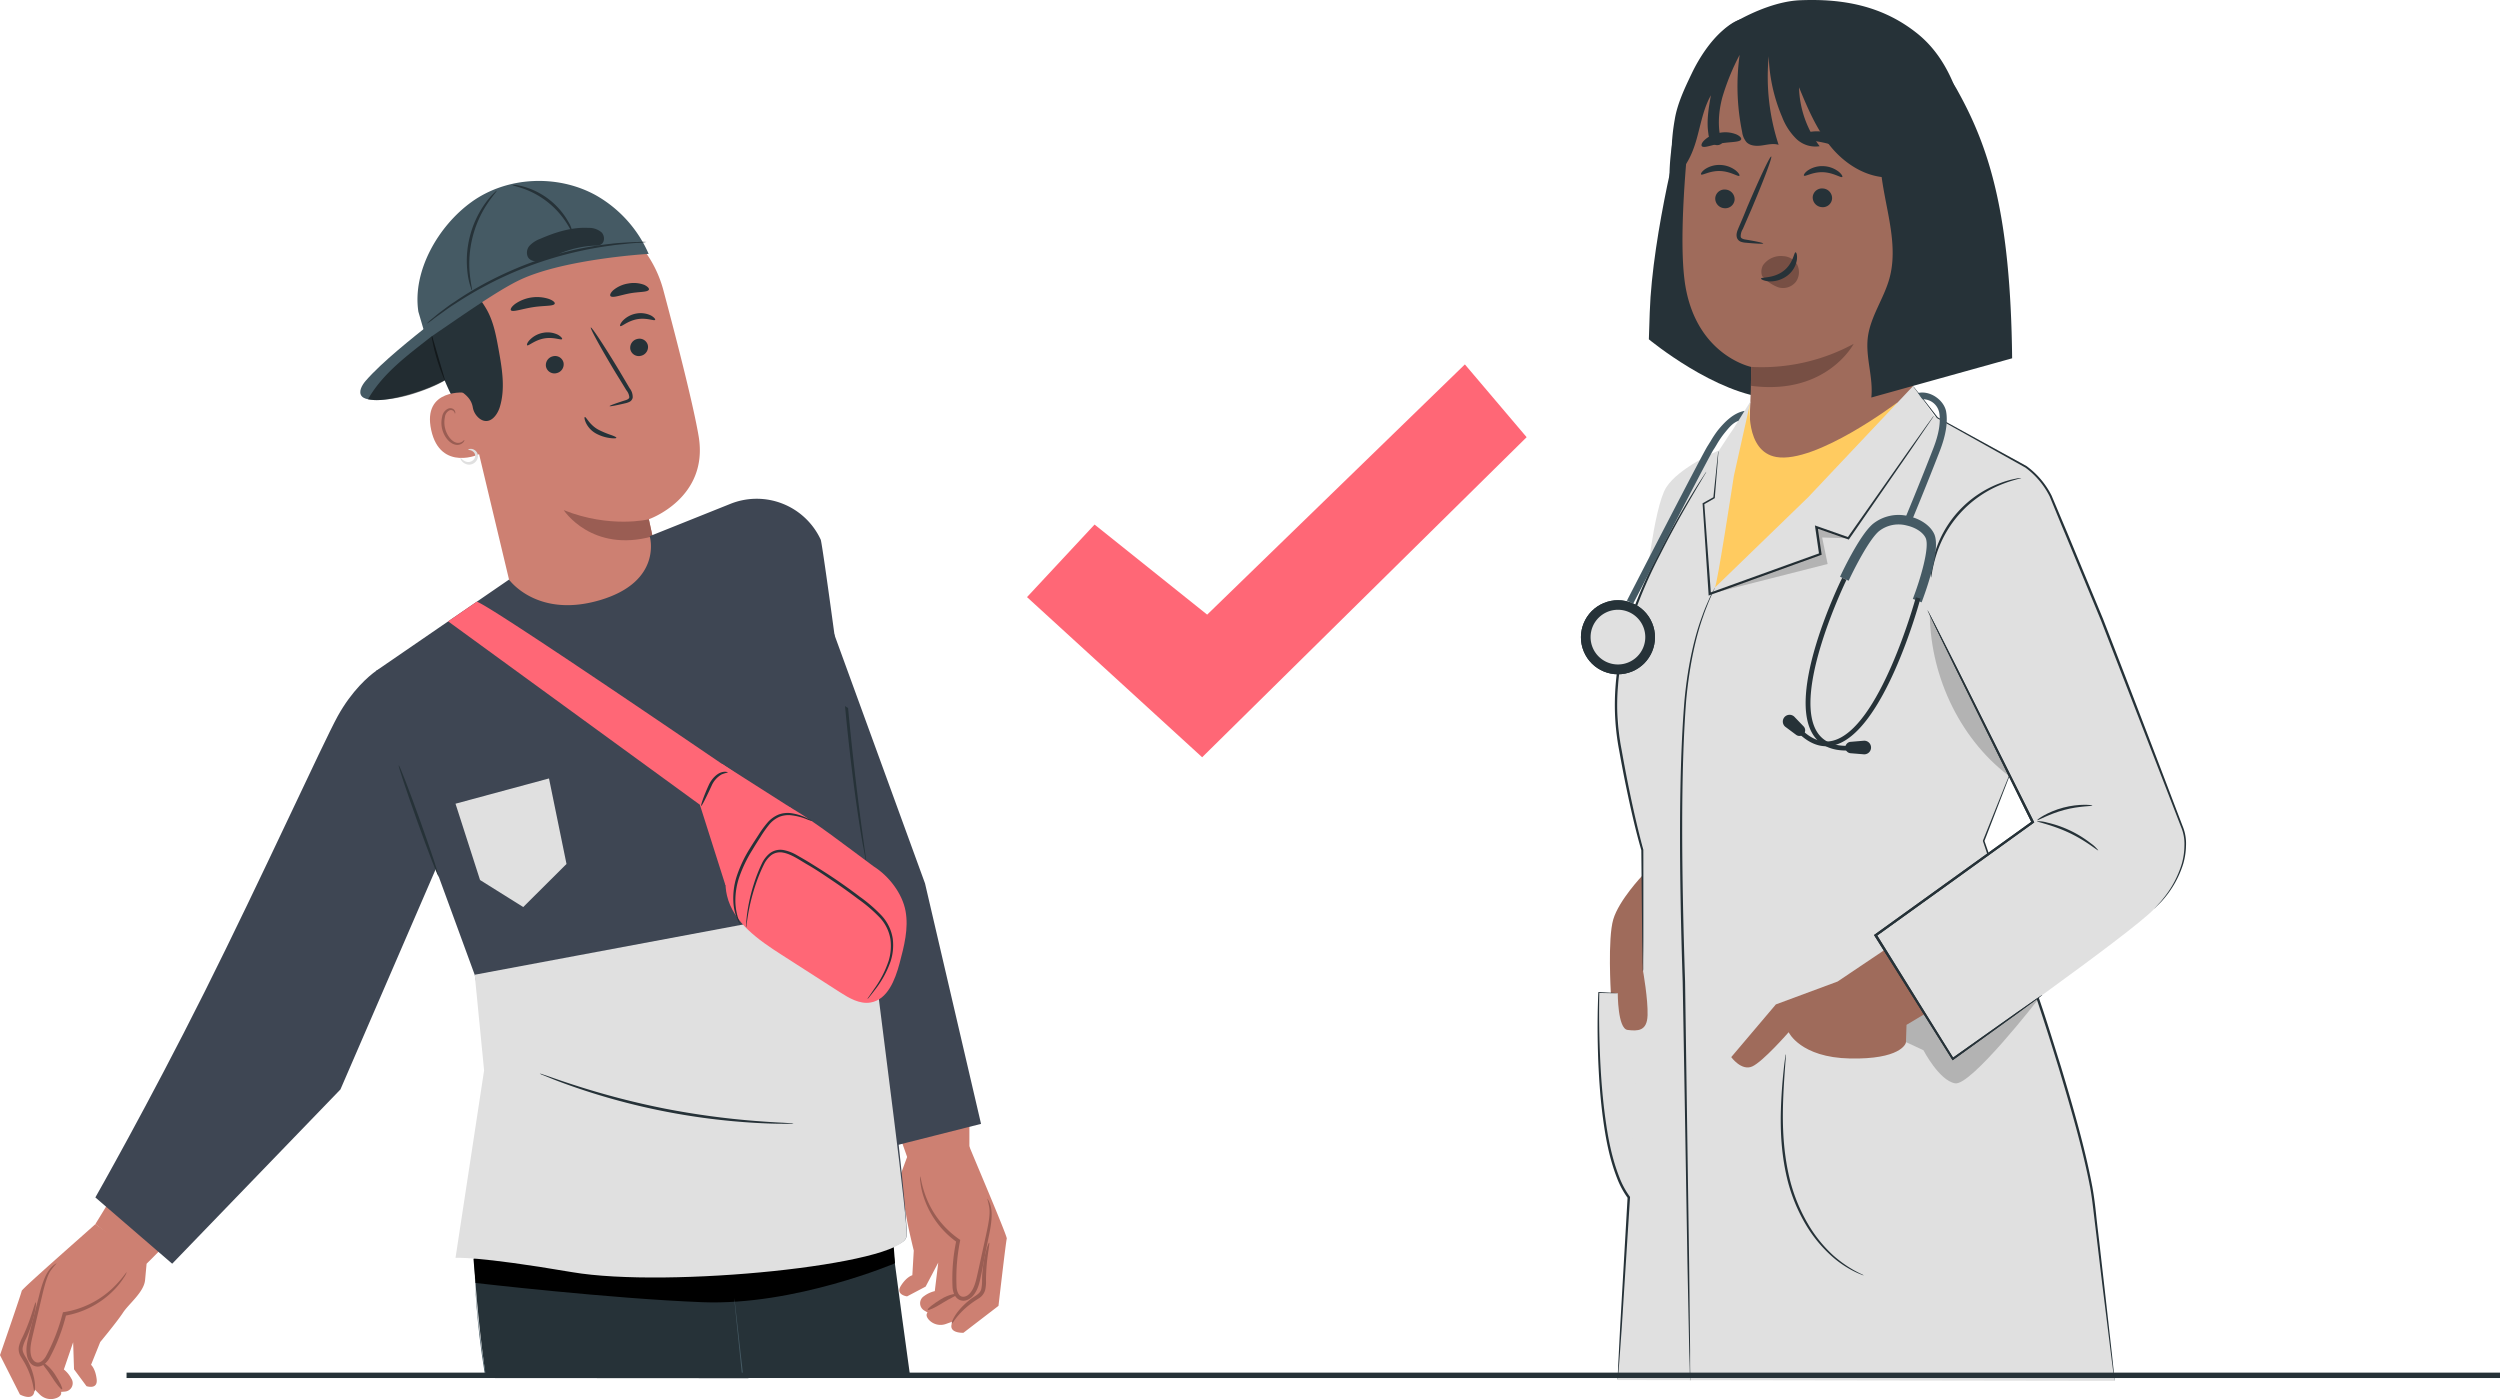 <svg id="Layer_1" data-name="Layer 1" xmlns="http://www.w3.org/2000/svg" viewBox="0 0 888.57 497.28"><defs><style>.cls-1{fill:#cd8072;}.cls-2{fill:#9a5d53;}.cls-3{fill:#263238;}.cls-4{fill:#9f6b5b;}.cls-5{fill:#774f44;}.cls-6{fill:#e0e0e0;}.cls-7{fill:#ffcb60;}.cls-8{opacity:0.2;}.cls-9{fill:#455a64;}.cls-10{fill:#3e4653;}.cls-11{fill:#ff6776;}.cls-12{opacity:0.51;}</style></defs><polygon class="cls-1" points="322.58 411.67 344.55 408.36 344.55 394.14 318.58 400.32 322.58 411.67"/><path class="cls-1" d="M344.55,407.5c.28.95,13.57,32,13.29,32.73s-2.95,23.91-2.95,23.91l-12.46,9.57s-6,.3-3.82-4l-2.32.83a5.62,5.62,0,0,1-6.22-1.54c-.7-.84-1.05-1.75-.38-2.51l-1.16-.68a3,3,0,0,1-.29-5,2.49,2.49,0,0,1,.24-.17,10.09,10.09,0,0,1,3.77-1.74l1.23-10.14L329,457.29l-6.6,3.48s-4.25-.52-2.19-3.78,4.06-3.73,4.06-3.73l.51-8.77s-2.26-9.11-2.76-12.9-3.57-9.8-2-13.9l2.56-6.89Z"/><path class="cls-2" d="M350.86,426s.24.22.53.75a9,9,0,0,1,.84,2.48c.5,2.26.17,5.62-.65,9.53s-1.71,8.67-2.72,13.78c-.58,2.56-.93,5.49-3,8a5.63,5.63,0,0,1-2,1.47,3.46,3.46,0,0,1-2.7.06c-1.86-.8-2.4-2.78-2.59-4.31a65,65,0,0,1,1.34-16.88l.28.68a31.86,31.86,0,0,1-11.81-15.86,27.52,27.52,0,0,1-1.26-5.57,6.26,6.26,0,0,1-.06-2c.21,0,.37,2.84,2.08,7.33a32.42,32.42,0,0,0,11.8,15l.36.25-.08.44A67.09,67.09,0,0,0,340,457.63c.16,1.4.67,2.76,1.7,3.15s2.24-.19,3.08-1.15c1.68-1.95,2.19-4.83,2.77-7.34,1.12-5.08,2.13-9.71,3-13.72s1.4-7.05,1.09-9.23A23.4,23.4,0,0,0,350.86,426Z"/><path class="cls-2" d="M340.32,460c.05.37-2.35,1.24-5.13,3s-5.25,2.92-5.46,2.54,1.85-2,4.73-3.78S340.28,459.6,340.32,460Z"/><path class="cls-2" d="M351.58,441.72c.21.06-.16,1.9-.55,4.88-.2,1.49-.38,3.27-.49,5.25-.05,1-.08,2-.09,3.11a13.51,13.51,0,0,1-.29,3.54,5.09,5.09,0,0,1-2.3,3c-1,.63-1.79,1.13-2.59,1.73a29.6,29.6,0,0,0-3.9,3.45c-2.05,2.15-2.86,3.85-3.06,3.76s.34-2,2.29-4.43a24.21,24.21,0,0,1,3.87-3.83c1.55-1.39,3.92-2.14,4.31-4.07a14.08,14.08,0,0,0,.27-3.17c0-1.11.08-2.17.17-3.18a42.34,42.34,0,0,1,.81-5.33C350.68,443.43,351.4,441.67,351.58,441.72Z"/><path class="cls-3" d="M598.08,42.26s-10.79,40.31-11.72,68.84l-.31,9.5s23.8,19.76,43.75,21l16.73-41.13Z"/><path class="cls-3" d="M703.76,67c-4.55-19.66-6.3-42.55-22.65-55.37C669,2.1,655.15-.55,639.75.09,632.16.41,623.59,3.91,617,7.65c-9.06,5.13-12.9,15.53-17.27,25C591,51.55,592.07,77.18,598,84.31l79.1,41.77c15.79-8.22,25.69-11.5,28.21-32.55A77.27,77.27,0,0,0,703.76,67Z"/><path class="cls-4" d="M679.4,27.24,629.62,12.55c-16-2.33-27.52,17.07-29.17,33.19-1.84,17.91-3.38,39.85-1.78,53.32,3.22,27.11,23.73,31.35,23.73,31.35s.05.4-.12,8.41l-.52,13a22.49,22.49,0,0,0,4.38,14.68c7.34,9.51,20.72,10.78,36.5,5,9.15-3.39,15.5-10.19,16.2-19.46L687.5,37.18A9.48,9.48,0,0,0,679.4,27.24Z"/><path class="cls-3" d="M609.65,70.33A3.46,3.46,0,0,0,612.84,74a3.32,3.32,0,0,0,3.69-3,3.47,3.47,0,0,0-3.19-3.62A3.32,3.32,0,0,0,609.65,70.33Z"/><path class="cls-3" d="M604.61,62c.41.47,3.1-1.36,6.82-1.21s6.37,2.12,6.79,1.68c.21-.19-.2-1-1.35-1.93a9.55,9.55,0,0,0-5.41-1.91A9.19,9.19,0,0,0,606,60.14C604.83,61,604.41,61.77,604.61,62Z"/><path class="cls-3" d="M644.29,70a3.47,3.47,0,0,0,3.2,3.62,3.3,3.3,0,0,0,3.68-3A3.45,3.45,0,0,0,648,67,3.31,3.31,0,0,0,644.29,70Z"/><path class="cls-3" d="M641.18,62.42c.41.47,3.11-1.37,6.82-1.21s6.37,2.12,6.79,1.68c.2-.19-.2-1-1.35-1.93A9.48,9.48,0,0,0,648,59.05a9.11,9.11,0,0,0-5.45,1.53C641.4,61.41,641,62.21,641.18,62.42Z"/><path class="cls-3" d="M626.7,86.52c0-.21-2.27-.7-6-1.33-.94-.13-1.83-.35-2-1a4.79,4.79,0,0,1,.75-2.79l3.09-7.11c4.3-10.14,7.46-18.49,7-18.66s-4.23,7.91-8.54,18c-1,2.51-2,4.89-3,7.17-.4,1.06-1.07,2.26-.64,3.71A2.39,2.39,0,0,0,619,86a6.65,6.65,0,0,0,1.61.28C624.34,86.62,626.68,86.73,626.7,86.52Z"/><path class="cls-5" d="M622.4,130.41a68.61,68.61,0,0,0,36.45-8.2s-9.66,18.49-36.52,14.91Z"/><path class="cls-5" d="M638.7,93.94a6,6,0,0,0-4.85-2.9,7.78,7.78,0,0,0-7.22,3.23,4.81,4.81,0,0,0-.45,3.47c.24.61.05.31.49.73a13.42,13.42,0,0,0,5.42,3.66,5.82,5.82,0,0,0,6.24-2A5.93,5.93,0,0,0,638.7,93.94Z"/><path class="cls-3" d="M638.2,89.68c-.6-.06-.79,4-4.37,6.68S626,98.43,625.92,99c-.07.25.92.82,2.73,1a10,10,0,0,0,6.59-2,8.72,8.72,0,0,0,3.41-5.61C638.88,90.69,638.48,89.67,638.2,89.68Z"/><path class="cls-3" d="M639.77,48.81c.27,1,4,.93,8.3,1.87s7.7,2.48,8.36,1.63c.3-.41-.22-1.41-1.54-2.53a14.83,14.83,0,0,0-12.69-2.66C640.54,47.61,639.66,48.32,639.77,48.81Z"/><path class="cls-3" d="M604.92,52c.84.73,3.55-.55,7-1.08s6.38-.35,6.91-1.32c.23-.47-.34-1.24-1.72-1.85a10.6,10.6,0,0,0-5.86-.55,10.41,10.41,0,0,0-5.31,2.48C604.81,50.7,604.54,51.61,604.92,52Z"/><path class="cls-3" d="M630.32,9.65c-.05.19-.08.39-.13.58l.1,0Z"/><path class="cls-3" d="M665.12,141.29c.76-7.07-2.08-14.16-1.26-21.22.88-7.48,5.72-13.89,7.71-21.15,3.19-11.64-1.18-24-2.78-36-6.74-.83-13-4.88-17.52-10.12-5.41-6.3-8.67-14.1-11.85-21.77a36.37,36.37,0,0,0,7.33,20.94,9.78,9.78,0,0,1-8.4-2.73,21.89,21.89,0,0,1-4.93-7.65A59.64,59.64,0,0,1,628.65,20a77.54,77.54,0,0,0,3.52,31.47c-1.89-.58-3.91-.06-5.86.22s-4.19.23-5.57-1.18a7.08,7.08,0,0,1-1.53-3.59,80.7,80.7,0,0,1-.89-27.42,82.6,82.6,0,0,0-6.18,15.19c-1.39,5.3-1.76,11-.12,16.21a2.36,2.36,0,0,1-3.34,0,5.7,5.7,0,0,1-1.47-3.38c-.71-4.53.09-9.14.89-13.65-2.69,4.78-3.59,10.32-5.08,15.59s-3.86,10.69-8.44,13.69a71.46,71.46,0,0,1,.67-20.67c.91-5.65,3.59-11.25,6.06-16.41,2.77-5.78,6.62-11.43,10.92-15.2,7.94-7,11.26-4,16.33-1.31l.6.25c0-.13,0-.25,0-.37l.23-1.08a76.06,76.06,0,0,1,40,1.87C679,13.33,690.78,23.16,695.65,32l.27.5c11.27,20.33,18.7,43.9,19.25,94.85h0Z"/><path class="cls-3" d="M686.34,205.26a7.72,7.72,0,0,1,0-2,33.23,33.23,0,0,1,1-5.45,38.21,38.21,0,0,1,23.75-26.16,32.41,32.41,0,0,1,5.33-1.51,8.11,8.11,0,0,1,2-.25c0,.16-2.83.6-7.12,2.33A39.79,39.79,0,0,0,688,197.94C686.66,202.38,686.51,205.28,686.34,205.26Z"/><path class="cls-6" d="M568.25,352.79s-3.11,52.33,10.65,72.81l10.18-34.49V353.16Z"/><path class="cls-7" d="M674.44,143s-29,21.91-43.1,19.43c-11.31-2-9.36-19.18-9.36-19.18l-5.5,11.88L604.63,202.6l5,22.32,26.93-16.62Z"/><path class="cls-6" d="M575.49,237.78c3-31.3,40.69-85.52,40.69-85.52l6-9.62-5.93,26.59s-5.91,38.81-6.74,39.62l33.19-32.15L680,137.18l7.39,10.58,32.75,18.16-3.34,102.83L705,298.88s34.59,94.69,39.07,128.26l7.49,63.65L575,490.51s6.2-99.56,6.89-120.81,2.23-68.3,2.23-68.3S572.44,269.09,575.49,237.78Z"/><path class="cls-3" d="M751.59,490.79a2.07,2.07,0,0,1-.12-.57l-.24-1.7-.85-6.55c-.71-5.75-1.73-14-3-24.12-.62-5.09-1.29-10.67-2-16.65-.36-3-.74-6.09-1.12-9.28s-.75-6.47-1.35-9.79c-2.53-13.29-6.69-27.64-11.2-42.61-2.49-8.12-5-16-7.52-23.57l-7.4-21.59c-4.64-13.65-8.75-25.7-12-35.39l0-.1,0-.1c3.29-8.23,5.93-14.81,7.76-19.38l2.11-5.17c.24-.56.43-1,.57-1.33s.2-.45.22-.44a3.55,3.55,0,0,1-.14.47c-.13.34-.29.79-.49,1.35l-2,5.23c-1.77,4.6-4.32,11.21-7.52,19.48v-.19c3.35,9.66,7.53,21.69,12.26,35.31,2.35,6.83,4.85,14,7.45,21.58s5,15.45,7.55,23.59c4.51,15,8.65,29.34,11.15,42.72.6,3.35,1,6.66,1.33,9.84s.72,6.29,1.07,9.28c.68,6,1.32,11.57,1.9,16.67,1.14,10.16,2.06,18.39,2.7,24.15.3,2.81.53,5,.69,6.57.07.71.12,1.28.16,1.71A4.2,4.2,0,0,1,751.59,490.79Z"/><g class="cls-8"><path d="M724.43,355.21S700.56,386,694.91,385.05s-11.26-11.76-11.26-11.76l-6.22-2.89-6.08-11.1,13.14-11.75Z"/></g><path class="cls-6" d="M610.73,160.17s-14,5.94-18.51,13.07-7.59,38.12-7.59,38.12L606.8,174Z"/><path class="cls-4" d="M631.19,357l21.95-8.14,16.71-11.24,14.23,22.78-6.45,3.86s-.18,5.52-.2,6.19-2.19,6.12-19.87,5.77-21.82-9.34-21.82-9.34-9.19,10.54-13,12.19-7.41-3.34-7.41-3.34Z"/><path class="cls-4" d="M583.78,311.16s-8.35,8.76-10.38,15.62-.86,26.18-.86,26.18L575,353s-.05,12.65,3.49,13.07,6.91.52,7.1-5.19-1.6-15.71-1.6-15.71Z"/><path class="cls-3" d="M600.68,490.79a5.69,5.69,0,0,1,0-.73c0-.52,0-1.23-.08-2.15,0-1.93-.12-4.7-.21-8.26-.15-7.22-.36-17.59-.62-30.38-.43-25.7-1-61.12-1.7-100.25-1.26-39.14-1.48-74.65.66-100.27,1.21-12.8,3.71-23,6.25-29.72.59-1.7,1.19-3.17,1.75-4.44s1-2.34,1.45-3.18l1-1.92a3.3,3.3,0,0,1,.36-.64,5.88,5.88,0,0,1-.28.68c-.22.47-.51,1.12-.89,1.95s-.87,1.93-1.37,3.21-1.11,2.75-1.67,4.46c-2.43,6.73-4.82,16.89-6,29.66-2,25.56-1.67,61.06-.4,100.19.56,39.13,1.07,74.56,1.44,100.26.15,12.8.26,23.17.34,30.39,0,3.55,0,6.33.05,8.26,0,.92,0,1.63,0,2.15A3.64,3.64,0,0,1,600.68,490.79Z"/><path class="cls-3" d="M662.37,453.29a3.38,3.38,0,0,1-.87-.29,25.36,25.36,0,0,1-2.39-1.06,36.79,36.79,0,0,1-8-5.41,47.16,47.16,0,0,1-9.11-11,59.4,59.4,0,0,1-6.69-16.17c-3-12.15-2.52-23.56-2-31.62.28-4.05.63-7.32.89-9.57.14-1.05.25-1.9.34-2.59a3.57,3.57,0,0,1,.17-.9,3.53,3.53,0,0,1,0,.91c0,.7-.1,1.56-.17,2.61-.16,2.26-.41,5.53-.62,9.58-.37,8-.71,19.37,2.22,31.36a60.18,60.18,0,0,0,6.53,16,48.12,48.12,0,0,0,8.84,11C657.55,451.51,662.51,453.07,662.37,453.29Z"/><path class="cls-3" d="M610.73,160.17a5.48,5.48,0,0,1,0,1.14c-.06.81-.14,1.9-.24,3.28-.24,2.94-.59,7.11-1,12.33l0,.13-.12.07-3.76,2.16.15-.27c.63,8.63,1.44,19.63,2.35,32.08l-.54-.36L637.32,200l9.53-3.43-.29.47c-.47-3.26-.93-6.47-1.39-9.6l-.1-.7.67.24,11.35,4-.47.15,22-31.28L685,150.9l1.72-2.35a5.91,5.91,0,0,1,.64-.79,5.59,5.59,0,0,1-.52.86L685.22,151c-1.48,2.16-3.56,5.22-6.17,9.05l-21.76,31.48-.18.26-.29-.11-11.37-4,.57-.46c.46,3.13.92,6.33,1.4,9.6l.05.35-.33.12-9.53,3.44L607.78,211.5l-.51.18,0-.54c-.82-12.45-1.55-23.45-2.12-32.09v-.18l.16-.09,3.79-2.11-.13.2c.53-5.21,1-9.37,1.27-12.3.15-1.38.28-2.47.37-3.27A8.14,8.14,0,0,1,610.73,160.17Z"/><path class="cls-3" d="M583.94,345.2a4,4,0,0,1-.06-.79c0-.58,0-1.34-.07-2.3,0-2.08-.08-5-.14-8.73-.07-7.6-.18-18.36-.3-31.29l0,.1c-2-6.89-3.74-14.54-5.44-22.73-.85-4.09-1.65-8.33-2.42-12.67A86.48,86.48,0,0,1,574,253.34a90.38,90.38,0,0,1,6.08-35.42v0a163.76,163.76,0,0,1,9.33-21c3.16-6.14,6.15-11.42,8.68-15.76s4.61-7.73,6.07-10l1.7-2.62a5.43,5.43,0,0,1,.62-.87,6,6,0,0,1-.51.94c-.39.66-.92,1.55-1.58,2.68C603,173.61,601,177,598.49,181.4s-5.39,9.68-8.49,15.83a165.39,165.39,0,0,0-9.18,21h0v0a90.47,90.47,0,0,0-5.95,35.07,86.86,86.86,0,0,0,1.52,13.33q1.15,6.51,2.39,12.65c1.67,8.18,3.4,15.84,5.32,22.69l0,.06v0c0,12.93,0,23.69,0,31.29,0,3.71-.05,6.65-.06,8.73,0,1,0,1.72,0,2.3A3.71,3.71,0,0,1,583.94,345.2Z"/><g class="cls-8"><path d="M715.42,276.82c-18.28-13.06-29.22-35.84-29.51-58.29Z"/></g><path class="cls-6" d="M707.2,160.06s15.61,3,21.75,16.4S775.88,290.93,776.66,298s-2.55,16.13-10.94,25-71.63,53.38-71.63,53.38l-27.44-43.94,55.85-40.22L686.1,217.1S688.79,165.53,707.2,160.06Z"/><path class="cls-3" d="M745.79,302.26c-.17.22-4.31-3.42-10.38-6.27s-11.47-3.83-11.41-4.1a11.08,11.08,0,0,1,3.57.46,39.42,39.42,0,0,1,15.61,7.43A11.53,11.53,0,0,1,745.79,302.26Z"/><path class="cls-3" d="M743.71,286.32c0,.27-4.64.1-10.09,1.57s-9.41,3.87-9.54,3.63,3.69-3,9.32-4.48S743.75,286.11,743.71,286.32Z"/><path class="cls-3" d="M765.72,323a3,3,0,0,1,.36-.45c.28-.32.66-.73,1.12-1.26a21.88,21.88,0,0,0,1.78-2.09,35.89,35.89,0,0,0,6.5-12.21,24.31,24.31,0,0,0,.92-6.27,15.59,15.59,0,0,0-1.23-6.91c-7.31-18.85-17.38-44.8-28.49-73.47l-12.47-30.11c-2-4.76-3.87-9.36-5.69-13.78a28.72,28.72,0,0,0-8.63-10.25l0,0-31.46-17.61,0,0,0,0-6.33-8.43L680.47,138a5.66,5.66,0,0,1-.51-.77,6.83,6.83,0,0,1,.6.7l1.7,2.13,6.48,8.3-.07-.05,31.61,17.34h0a29.24,29.24,0,0,1,8.92,10.52L735,189.91,747.49,220c11.17,28.68,21.06,54.73,28.26,73.58a16.15,16.15,0,0,1,1.21,7.14,24.49,24.49,0,0,1-1,6.38,35.23,35.23,0,0,1-6.77,12.25,21.27,21.27,0,0,1-1.85,2l-1.19,1.2A2.92,2.92,0,0,1,765.72,323Z"/><path class="cls-3" d="M725.89,353.64a3.32,3.32,0,0,1-.53.44c-.4.31-.94.71-1.63,1.22l-6.29,4.61-23.16,16.74-.28.2-.18-.29-27.53-43.89-.21-.33.32-.23L691.55,314l30.7-22.09-.13.53c-10.81-21.92-20.1-40.77-26.72-54.18l-7.64-15.67-2-4.2-.5-1.09a2.09,2.09,0,0,1-.15-.38,1.61,1.61,0,0,1,.21.35l.57,1.06,2.12,4.13L695.87,238c6.68,13.38,16.07,32.17,27,54l.16.31-.29.21c-9.52,6.86-19.9,14.34-30.67,22.12l-25.17,18.1.11-.56,27.35,44-.46-.09,23.33-16.51,6.39-4.47L725.3,354A4.52,4.52,0,0,1,725.89,353.64Z"/><path class="cls-3" d="M686.34,205.26a7.72,7.72,0,0,1,0-2,33.23,33.23,0,0,1,1-5.45,38.21,38.21,0,0,1,23.75-26.16,32.41,32.41,0,0,1,5.33-1.51,8.11,8.11,0,0,1,2-.25c0,.16-2.83.6-7.12,2.33A39.79,39.79,0,0,0,688,197.94C686.66,202.38,686.51,205.28,686.34,205.26Z"/><path class="cls-3" d="M725.89,353.64a3.32,3.32,0,0,1-.53.44c-.4.31-.94.71-1.63,1.22l-6.29,4.61-23.16,16.74-.28.2-.18-.29-27.53-43.89-.21-.33.32-.23L691.55,314l30.7-22.09-.13.53c-10.81-21.92-20.1-40.77-26.72-54.18l-7.64-15.67-2-4.2-.5-1.09a2.09,2.09,0,0,1-.15-.38,1.61,1.61,0,0,1,.21.35l.57,1.06,2.12,4.13L695.87,238c6.68,13.38,16.07,32.17,27,54l.16.31-.29.21c-9.52,6.86-19.9,14.34-30.67,22.12l-25.17,18.1.11-.56,27.35,44-.46-.09,23.33-16.51,6.39-4.47L725.3,354A4.52,4.52,0,0,1,725.89,353.64Z"/><g class="cls-8"><polygon points="656.95 191.34 647.64 191.04 649.59 200.46 607.64 211.12 646.99 196.93 645.6 187.33 656.95 191.34"/></g><path class="cls-3" d="M575,490.51a7,7,0,0,1,0-1.29c0-.93.08-2.16.14-3.72.17-3.31.41-8,.7-13.75.67-11.74,1.6-27.94,2.65-46.18l.09.29a30.67,30.67,0,0,1-3.87-7.2c-2.72-7-4-14.08-4.91-20.74s-1.36-13-1.64-18.74c-.53-11.49-.33-20.71-.07-26.4v-.18h.18l5,.27,1.28.09.43.06a1.38,1.38,0,0,1-.44,0h-1.28l-5-.1.18-.18c-.11,5.68-.18,14.9.44,26.35.32,5.73.82,12,1.74,18.66s2.22,13.69,4.89,20.53a29.59,29.59,0,0,0,3.75,7l.1.13v.16c-1.16,18.24-2.19,34.43-2.93,46.16-.41,5.77-.74,10.43-1,13.74-.12,1.55-.22,2.79-.3,3.71A7.76,7.76,0,0,1,575,490.51Z"/><path class="cls-9" d="M679.28,185.61l-2.27-1c0-.12,5.13-12.3,10.13-25.22,2-5.12,2.7-9.39,2.12-12.69a5.89,5.89,0,0,0-6-4.79l-1.55-2.22c4.36-1,9.25,2.55,10,6.59.65,3.75-.1,8.46-2.25,14C684.43,173.28,679.33,185.49,679.28,185.61Z"/><path class="cls-9" d="M683,214.09l-3.13-1.22c2.57-6.61,6.08-18.34,4.57-21.64-.92-2-3.56-3.74-6.74-4.45a11.28,11.28,0,0,0-9.84,2c-3.59,3-9,13.75-10.8,17.63L654,205c.28-.6,6.79-14.65,11.68-18.79a14.62,14.62,0,0,1,12.74-2.73c4.23.94,7.71,3.37,9.06,6.33C690,195.38,684.15,211,683,214.09Z"/><path class="cls-3" d="M649.09,265.24c-3.88,0-7.68-2.08-11.33-6.2l1.25-1.11c4,4.53,8.16,6.33,12.28,5.37,16.77-3.94,29.53-50.53,29.66-51l1.62.44c-.53,2-13.16,48-30.89,52.2A11.51,11.51,0,0,1,649.09,265.24Z"/><path class="cls-3" d="M641,261h0a2,2,0,0,1-2.61.18l-3.64-2.71a2.4,2.4,0,0,1-.68-3.35h0a2.41,2.41,0,0,1,3.7-.36l3.27,3.41A2,2,0,0,1,641,261Z"/><path class="cls-3" d="M656.21,266.76c-5.18,0-9-1.71-11.43-5.1-10.31-14.46,9.12-54.6,10-56.3l1.51.73c-.2.41-19.83,40.94-10.1,54.59,2.54,3.55,7,5,13.26,4.19l.2,1.67A26.87,26.87,0,0,1,656.21,266.76Z"/><path class="cls-3" d="M655.91,265.85h0a2,2,0,0,0,1.84,1.87l4.52.37A2.41,2.41,0,0,0,665,266h0a2.42,2.42,0,0,0-2.55-2.73l-4.7.4A2,2,0,0,0,655.91,265.85Z"/><circle class="cls-3" cx="575.06" cy="226.46" r="13.16" transform="translate(-42.86 238.53) rotate(-22.61)"/><circle class="cls-3" cx="575.06" cy="226.46" r="13.16" transform="translate(-42.86 238.53) rotate(-22.61)"/><path class="cls-6" d="M584.78,226.46a9.72,9.72,0,1,1-9.72-9.73A9.72,9.72,0,0,1,584.78,226.46Z"/><path class="cls-9" d="M580.47,214.59l-2.2-1.13c1.11-2.15,27.14-52.75,28.7-55,.27-.41.61-1,1-1.59a36,36,0,0,1,2.6-3.92c2.62-3.24,5.74-6.23,9.5-6.91l-2.18,3.53c-2,.78-3.07,2-5.41,4.93a35.22,35.22,0,0,0-2.4,3.64c-.4.67-.76,1.27-1.06,1.7C607.78,161.6,588,200,580.47,214.59Z"/><path class="cls-10" d="M348.69,399.46,328.78,314,282,185.61C249,172,275,217.28,275,217.28S271.76,277.57,289,326.5c3.56,10.1-7,85.43,2.27,87.48Z"/><polygon class="cls-11" points="542.61 155.39 520.66 129.52 429.06 218.46 389.04 186.44 365.03 212.23 427.28 269.15 542.61 155.39"/><path class="cls-3" d="M172.69,489.79c-.09-.63-.18-1.27-.26-1.92-.36-2.64-.73-5.48-1.08-8.43-.92-7.54-1.78-15.82-2.36-23.45v0c0-.18,0-.36,0-.55v0c-.08-1-.15-2-.21-3,0-.14,0-.21,0-.21-.11-1.66-.2-3.28-.27-4.83v-.06c-.1-2.1-.16-4.08-.17-5.91-.08-7.85.6-12.91,2.58-12.1,6.1,2.5,94.43-.51,94.43-.51l-.11,1.46-.41,5.46-.85,11.39-.43,5.74-.73,9.8-.12,1.6c.21,1.71,1.39,10.68,3.05,23.66.09.63.17,1.27.26,1.92Z"/><path class="cls-3" d="M323.63,489.79H246.5l.07-1.92.9-25.08.32-9.05.26-7.07.39-11,.06-1.65,16.68-3.82,49-11.23s.88,7,2.27,17.66c.26,2,.54,4.13.83,6.37l.06.44q.35,2.69.72,5.57h0c1.53,11.65,3.38,25.41,5.25,38.84Q323.51,488.83,323.63,489.79Z"/><path d="M318.11,449s-35.54,15.12-68.44,13.84S169,456,169,456l-.72-8.67s64.53-13.62,66.26-12.23,77.9,0,77.9,0l4.76,1.83Z"/><path class="cls-9" d="M173,489.79h-.45c-.11-.65-.22-1.29-.32-1.92-1.53-9.38-2.32-17.12-2.81-22.94-.5-6.39-.63-10.49-.67-12.05v-.08c0-.42,0-.63,0-.63s0,.07,0,.21,0,.39,0,.71.08,1,.12,1.74c0,.18,0,.37,0,.57v0c0,.07,0,.14,0,.21.12,2.14.36,5.25.7,9.28s.89,8.85,1.69,14.53q.54,4,1.3,8.43Q172.82,488.82,173,489.79Z"/><path class="cls-9" d="M261.08,462.72c-.08-.9-.1-1.36-.1-1.36s.08.46.19,1.36c0,.13,0,.27.05.42.14,1.2.34,2.95.6,5.24.52,4.51,1.25,11.07,2.2,19.49,0,.23.05.45.08.68,0,.41.1.82.14,1.24h-.38c-.05-.4-.1-.8-.14-1.2,0-.24-.05-.48-.08-.72-.87-8.41-1.54-15-2-19.47q-.33-3.43-.51-5.25C261.11,463,261.09,462.86,261.08,462.72Z"/><path class="cls-1" d="M140.9,240.78s-19.51,7.31-24.68,28.26S79.28,361,79.28,361L33.89,435.09l18.22,14.07s56.85-56,67.19-80.71,22.43-48.08,22.43-48.08l5.19-64.54Z"/><path class="cls-1" d="M33.89,435.09c-.67.74-26.11,22.94-26.18,23.73S0,481.65,0,481.65l7.08,14s5.31,2.89,5.16-1.91L14,495.51a5.6,5.6,0,0,0,6.27,1.31c1-.45,1.7-1.12,1.43-2.1l1.34-.11a3,3,0,0,0,2.45-4.4c-.05-.08-.09-.17-.15-.25a10.23,10.23,0,0,0-2.64-3.21L26,477.08l.31,9.6,4.43,6s4.06,1.38,3.62-2.45-2-5.13-2-5.13L35.62,477s6-7.23,8.08-10.42,7.47-7.29,7.87-11.64.68-7.32.68-7.32Z"/><path class="cls-2" d="M20.17,449s-.31.1-.8.45a8.75,8.75,0,0,0-1.84,1.87c-1.43,1.82-2.59,5-3.55,8.86s-2.22,8.56-3.52,13.6c-.59,2.57-1.54,5.35-.77,8.53a5.62,5.62,0,0,0,1.14,2.19,3.47,3.47,0,0,0,2.41,1.22c2,.09,3.37-1.47,4.2-2.76a65.11,65.11,0,0,0,6.11-15.79l-.54.49a31.85,31.85,0,0,0,17.52-9.17,27.54,27.54,0,0,0,3.55-4.47,6.72,6.72,0,0,0,.94-1.81c-.18-.13-1.58,2.4-5.06,5.7a32.46,32.46,0,0,1-17.16,8.44l-.43.06-.11.43a67.17,67.17,0,0,1-6,15.34c-.75,1.2-1.81,2.2-2.91,2.11s-1.93-1.14-2.27-2.37c-.67-2.49.12-5.31.69-7.82,1.2-5.07,2.29-9.68,3.23-13.67s1.79-7,3-8.79A23.67,23.67,0,0,1,20.17,449Z"/><path class="cls-2" d="M14.91,484.26c-.21.32,1.58,2.15,3.34,4.9s3.46,4.91,3.82,4.66-.78-2.65-2.63-5.47S15.14,483.89,14.91,484.26Z"/><path class="cls-2" d="M12.71,462.88c-.21,0-.68,1.78-1.62,4.64-.47,1.42-1.08,3.11-1.84,4.94-.38.91-.8,1.86-1.27,2.83a13.85,13.85,0,0,0-1.27,3.32,5.15,5.15,0,0,0,.77,3.7c.6,1,1.12,1.8,1.58,2.69a28.26,28.26,0,0,1,2,4.79c.92,2.83.91,4.71,1.13,4.72s.56-1.94-.15-5a23.11,23.11,0,0,0-1.82-5.13c-.79-1.93-2.6-3.63-2.11-5.54a13.08,13.08,0,0,1,1.13-3c.46-1,.87-2,1.22-2.95a45.19,45.19,0,0,0,1.59-5.15C12.78,464.81,12.89,462.91,12.71,462.88Z"/><path class="cls-9" d="M153.69,114.46c-7,5.58-17.89,14.17-23.75,20.93-1.35,1.57-2.69,4-1.3,5.51,1.25,1.37,4.93,1.39,6.78,1.26,6.36-.42,20.7-4.25,29-11.19Z"/><path class="cls-3" d="M170.38,158c-4.86-8-9.69-16-13.1-24.65s-5.37-18.08-4.23-27.33c.17-1.4,2.19-11,3.59-11.2,1-.13.41,8.52,1.1,9.25,6.65,7,10.25,16.41,11.72,25.93a126.64,126.64,0,0,1,.92,28Z"/><path class="cls-1" d="M238.61,252.28c-14.12,3.05-53.82-30.11-57.18-44.16l-20.18-84.53c-6.14-22.54,1.85-44.91,24.55-50.42l2.13-.39a41.76,41.76,0,0,1,47.84,30.32C241,122.66,246.5,144.34,248.31,155c3.74,22.1-17.69,29.55-17.69,29.55s1.08,5.08,2.54,11.5c3.27,14.41,19,53.22,4.58,56.34Z"/><path class="cls-2" d="M230.62,184.57s-13.75,3.35-30.26-3.26c0,0,9.93,15.32,31.57,9.33Z"/><path class="cls-3" d="M230.27,122.73a3.2,3.2,0,0,1-2.46,3.73,3.06,3.06,0,0,1-3.76-2.25,3.2,3.2,0,0,1,2.46-3.73A3.05,3.05,0,0,1,230.27,122.73Z"/><path class="cls-3" d="M232.86,113.69c-.32.48-3-.85-6.41-.23s-5.57,2.78-6,2.43c-.21-.15.05-1,1-2a8.79,8.79,0,0,1,4.71-2.45,8.46,8.46,0,0,1,5.2.69C232.53,112.79,233,113.47,232.86,113.69Z"/><path class="cls-3" d="M200.29,128.89a3.2,3.2,0,0,1-2.45,3.73,3.07,3.07,0,0,1-3.77-2.25,3.2,3.2,0,0,1,2.46-3.73A3.06,3.06,0,0,1,200.29,128.89Z"/><path class="cls-3" d="M199.78,120.52c-.32.49-3-.84-6.41-.22s-5.56,2.77-6,2.43c-.21-.16,0-1,1-2a8.72,8.72,0,0,1,4.71-2.45,8.38,8.38,0,0,1,5.2.69C199.45,119.63,199.94,120.31,199.78,120.52Z"/><path class="cls-3" d="M216.68,144.35c-.05-.19,2-.94,5.32-2,.85-.24,1.64-.56,1.68-1.18a4.52,4.52,0,0,0-1.05-2.46q-1.78-2.93-3.76-6.12c-5.26-8.74-9.24-16-8.88-16.19s4.9,6.7,10.16,15.43l3.66,6.19a5,5,0,0,1,1.07,3.31,2.15,2.15,0,0,1-1.19,1.52,6.48,6.48,0,0,1-1.43.48C218.85,144.14,216.73,144.54,216.68,144.35Z"/><path class="cls-3" d="M197.17,107.91c-.3,1-3.76.64-7.78,1.28s-7.24,1.87-7.81,1.06c-.25-.4.28-1.3,1.56-2.26A13.66,13.66,0,0,1,195,106.22C196.52,106.76,197.3,107.46,197.17,107.91Z"/><path class="cls-3" d="M230.61,103c-.55.91-3.46.65-6.77,1.27s-6,1.72-6.82,1c-.36-.34-.07-1.19,1-2.16a10.92,10.92,0,0,1,5.25-2.34,10.65,10.65,0,0,1,5.7.47C230.31,101.89,230.85,102.6,230.61,103Z"/><path class="cls-1" d="M166,139.59c-.41-.1-16-1.73-12.74,13.26s17.61,8.66,17.54,8.23S166,139.59,166,139.59Z"/><path class="cls-2" d="M165,156.38c-.08,0-.22.24-.62.54a2.69,2.69,0,0,1-1.94.46c-1.71-.24-3.59-2.47-4.24-5.15a8.9,8.9,0,0,1-.08-3.9,3.13,3.13,0,0,1,1.54-2.43,1.35,1.35,0,0,1,1.69.39c.29.37.26.69.35.7s.26-.32,0-.91a1.7,1.7,0,0,0-.79-.81,2,2,0,0,0-1.53-.07,3.74,3.74,0,0,0-2.23,2.91,9.21,9.21,0,0,0,0,4.37c.75,3,2.9,5.49,5.2,5.65a2.87,2.87,0,0,0,2.31-.91C165.08,156.75,165.09,156.4,165,156.38Z"/><path class="cls-3" d="M220.53,80.49c2.12-1.88-6.91-8.09-13.46-9.46-9.91-2.06-24.21-1.49-32,2.73-9.35,5.07-16.53,11.9-19.5,22.11s-2.48,21.22.14,31.53c.8,3.14,1.87,6.37,4.16,8.66,2.84,2.84,7.31,4,8.16,8.63a6.43,6.43,0,0,0,2.58,4.21c3.39,2.3,6.13-1.19,7.05-4.27,2-6.6.77-13.68-.45-20.46-.87-4.82-1.77-9.73-4.14-14-1.29-2.33-3-4.43-4.16-6.82s-1.73-5.29-.62-7.71a9.75,9.75,0,0,1,.94-1.5,16,16,0,0,1,14.82-6.42c9.09,1.08,24.48,2.31,27.59-1.4,4.49-5.32,5.18-8.3,5.18-8.3Z"/><path class="cls-3" d="M207.85,148.23c-.2.08-.13.92.45,2.15a8.56,8.56,0,0,0,3.68,3.78,14.19,14.19,0,0,0,4.94,1.55c1.29.16,2.1.12,2.15-.1s-.69-.57-1.88-1a32,32,0,0,1-4.43-1.85C209.52,151.07,208.31,148,207.85,148.23Z"/><path class="cls-9" d="M211.76,69.39c-13.62-7.5-31.53-6.7-44.15,2.39-11.85,8.54-21.09,24.58-18.91,39l3,10.29,1.72-1.52c11.29-7.69,23.72-16.46,31.37-20.07,15.88-7.51,45.76-9.24,45.76-9.24A44.22,44.22,0,0,0,211.76,69.39Z"/><path class="cls-3" d="M213.82,82.6A6.78,6.78,0,0,0,209.19,81c-5.91-.33-11.74,1.51-17.17,3.88a9.94,9.94,0,0,0-3.73,2.38,3.7,3.7,0,0,0-.64,4.13c1.07,1.8,3.72,1.75,5.69,1s3.19-.61,6.08-2.48a36.17,36.17,0,0,1,12.14-2.61,4.58,4.58,0,0,0,2-.37C215,86.14,215,83.81,213.82,82.6Z"/><path class="cls-3" d="M229.72,86a20.68,20.68,0,0,1-3.32.34c-1.07.06-2.38.15-3.9.33s-3.24.29-5.13.59a131.62,131.62,0,0,0-13.22,2.42,131,131,0,0,0-30.77,11.46,134,134,0,0,0-11.58,6.81c-1.63,1-3,2-4.27,2.92s-2.31,1.64-3.16,2.29a20.72,20.72,0,0,1-2.74,1.92,19.92,19.92,0,0,1,2.49-2.23c.82-.71,1.83-1.54,3.07-2.45s2.59-2,4.2-3a118.35,118.35,0,0,1,11.55-7,132,132,0,0,1,15.11-6.82,133.42,133.42,0,0,1,15.89-4.73,120.63,120.63,0,0,1,13.34-2.22c1.91-.25,3.66-.32,5.18-.43s2.84-.16,3.92-.16A20.64,20.64,0,0,1,229.72,86Z"/><path class="cls-3" d="M176.55,67.77c.14.13-1.35,1.67-3.25,4.51A38.65,38.65,0,0,0,167,97.61c.34,3.4.93,5.46.75,5.51s-.27-.48-.57-1.4a24.68,24.68,0,0,1-.91-4,35.32,35.32,0,0,1,6.46-25.84,25.1,25.1,0,0,1,2.69-3.11C176.09,68.07,176.5,67.72,176.55,67.77Z"/><path class="cls-3" d="M203.51,82.74c-.16.06-.8-1.4-2.18-3.54a30.22,30.22,0,0,0-15.22-12.12c-2.4-.85-4-1.15-3.94-1.32s1.64-.07,4.16.63A26.54,26.54,0,0,1,202,78.82,11.1,11.1,0,0,1,203.51,82.74Z"/><path class="cls-12" d="M153.59,119.4c-8.31,6.57-17.41,13.06-22.8,22.51a16.61,16.61,0,0,0,4.26.27,50,50,0,0,0,12-2.26c7.84-2.49,11.15-4.77,11.15-4.77Z"/><path class="cls-10" d="M259.64,179.07l-28.71,11.5s4.81,16.06-17.64,22.72S180.92,206,180.92,206L133.73,238.4,146.2,285l22.53,61.49,6.58,30.81L164.5,443.1s5.27-6.17,39.37-.35,116.65,6.77,118.31-3.21-28.8-241.88-30.46-247.7A25.07,25.07,0,0,0,259.64,179.07Z"/><path class="cls-6" d="M172.06,380.45l-3.33-34,139.38-26.09c5.95,50.18,14.83,114.63,14.07,119.17-1.66,10-84.75,18.45-118.85,12.63s-41.43-5.07-41.43-5.07Z"/><path class="cls-10" d="M33.89,425.6s18.65-32.75,38.8-73,42-88.29,47.31-98c5.09-9.21,11.07-14.32,13.73-16.18,8.26-5.78,30.77,48.23,30.77,48.23L121,387.22,61.2,449.16Z"/><path class="cls-3" d="M307.29,301.55c-.41-3-1-7.12-1.64-12.14-1.27-9.73-2.83-23-4.22-37.77a10.2,10.2,0,0,1-1.09-.71c1.42,15.09,3.12,28.69,4.6,38.58.77,5.12,1.44,9.25,2,12.1.25,1.33.45,2.42.61,3.27a5.66,5.66,0,0,0,.28,1.14,4.49,4.49,0,0,0-.08-1.17Z"/><path class="cls-3" d="M141.7,272c-.26.09,2.72,9,6.65,20s7.34,19.74,7.6,19.65-2.71-9.05-6.64-20S142,271.87,141.7,272Z"/><polygon class="cls-6" points="195.13 276.68 161.9 285.66 170.62 312.78 185.97 322.39 201.35 307.08 195.13 276.68"/><path class="cls-3" d="M191.87,381.59a3.58,3.58,0,0,0,.84.43l2.49,1c2.16.91,5.33,2.1,9.29,3.47a238.85,238.85,0,0,0,64,12.61c4.17.24,7.56.33,9.9.32l2.7,0a3.5,3.5,0,0,0,.94-.07,3.16,3.16,0,0,0-.94-.13l-2.69-.17c-2.33-.1-5.7-.31-9.87-.63a285.33,285.33,0,0,1-32.29-4.4,282.61,282.61,0,0,1-31.55-8.18c-4-1.28-7.17-2.37-9.37-3.16l-2.55-.86A3.39,3.39,0,0,0,191.87,381.59Z"/><path class="cls-6" d="M163.7,162.84c-.11,0,0,.82,1,1.59a3.45,3.45,0,0,0,2,.72,3.14,3.14,0,0,0,2.43-1.13,2.81,2.81,0,0,0,.64-2.63,2.66,2.66,0,0,0-1.47-1.64c-1.21-.52-2,.08-1.87.17s.73-.08,1.53.46a2.16,2.16,0,0,1,.91,1.25,2,2,0,0,1-.51,1.73,2.58,2.58,0,0,1-3.28.47C164.21,163.35,163.84,162.76,163.7,162.84Z"/><path class="cls-11" d="M307.17,306.09S171.23,212.63,169.39,213.9l-10.11,6.95,151,110a156.35,156.35,0,0,0-3.14-24.76Z"/><path class="cls-11" d="M310.46,307.9c-9.4-6.95-20.84-15.83-29-20.6-2.55-1.49-7.75-1.84-10.65-1.3-4.29.81-6.58,5.4-8.22,9.44-3,7.32-6,15.24-4.19,22.92,2.26,9.53,11.17,15.73,19.41,21l20.62,13.24c3.35,2.15,7.12,4.39,11,3.72,6-1,8.72-8,10.3-13.93,1.62-6.08,3.26-12.4,2.13-18.58S316,311.38,310.46,307.9Z"/><polygon class="cls-11" points="257.83 314.6 248.75 286.02 256.62 271.51 281.41 287.3 269.57 308.66 257.83 314.6"/><path class="cls-3" d="M288.82,291.85a8.61,8.61,0,0,0-2-1.07A18.66,18.66,0,0,0,281,289a9.31,9.31,0,0,0-4.28.52,10.59,10.59,0,0,0-4,2.94,37,37,0,0,0-3.15,4.33c-1,1.54-2.06,3.14-3.07,4.81a45.34,45.34,0,0,0-4.7,10,25.37,25.37,0,0,0-1.14,9,18,18,0,0,0,1.36,6,6.85,6.85,0,0,0,1.11,1.94c.21-.07-1.6-2.86-1.75-7.93a26,26,0,0,1,1.31-8.68,47.84,47.84,0,0,1,4.68-9.77c1-1.66,2-3.25,3-4.79a39.42,39.42,0,0,1,3-4.26,9.84,9.84,0,0,1,3.6-2.77,8.81,8.81,0,0,1,3.91-.6,21.22,21.22,0,0,1,5.76,1.41A10.47,10.47,0,0,0,288.82,291.85Z"/><path class="cls-3" d="M258.7,274.57c.05-.11-.94-.54-2.47,0s-3.17,2.14-4.19,4.19c-1.91,4.13-3.06,7.61-2.82,7.69s1.86-3.18,3.72-7.21a8.55,8.55,0,0,1,3.57-4A15,15,0,0,1,258.7,274.57Z"/><path class="cls-3" d="M265.15,329.74a4.81,4.81,0,0,0,.19-1.08c.12-.82.27-1.84.46-3.09a69.58,69.58,0,0,1,2.76-11.11,56,56,0,0,1,3-7.28,9.26,9.26,0,0,1,2.62-3.27,5.38,5.38,0,0,1,4.13-.87c3,.55,5.82,2.62,8.82,4.35s6,3.77,9.08,5.85,6,4.19,8.78,6.29a52.5,52.5,0,0,1,7.58,6.47,14.71,14.71,0,0,1,3.91,7.81,18.14,18.14,0,0,1-.63,7.69,36.87,36.87,0,0,1-5.21,10.1l-1.77,2.58a4.85,4.85,0,0,0-.58.93,4.17,4.17,0,0,0,.74-.81c.46-.55,1.12-1.38,1.94-2.47a35,35,0,0,0,5.57-10.12,18.69,18.69,0,0,0,.78-8,15.57,15.57,0,0,0-4-8.31,52.53,52.53,0,0,0-7.69-6.65c-2.79-2.12-5.73-4.25-8.81-6.33s-6.13-4-9.13-5.86c-1.5-.91-3-1.78-4.46-2.61a15.07,15.07,0,0,0-4.73-1.82,6.28,6.28,0,0,0-4.8,1.08,10.19,10.19,0,0,0-2.85,3.59,55.16,55.16,0,0,0-2.93,7.45,61.17,61.17,0,0,0-2.47,11.28c-.16,1.36-.24,2.41-.27,3.13A4.07,4.07,0,0,0,265.15,329.74Z"/><rect class="cls-3" x="44.98" y="487.87" width="843.59" height="1.92"/></svg>